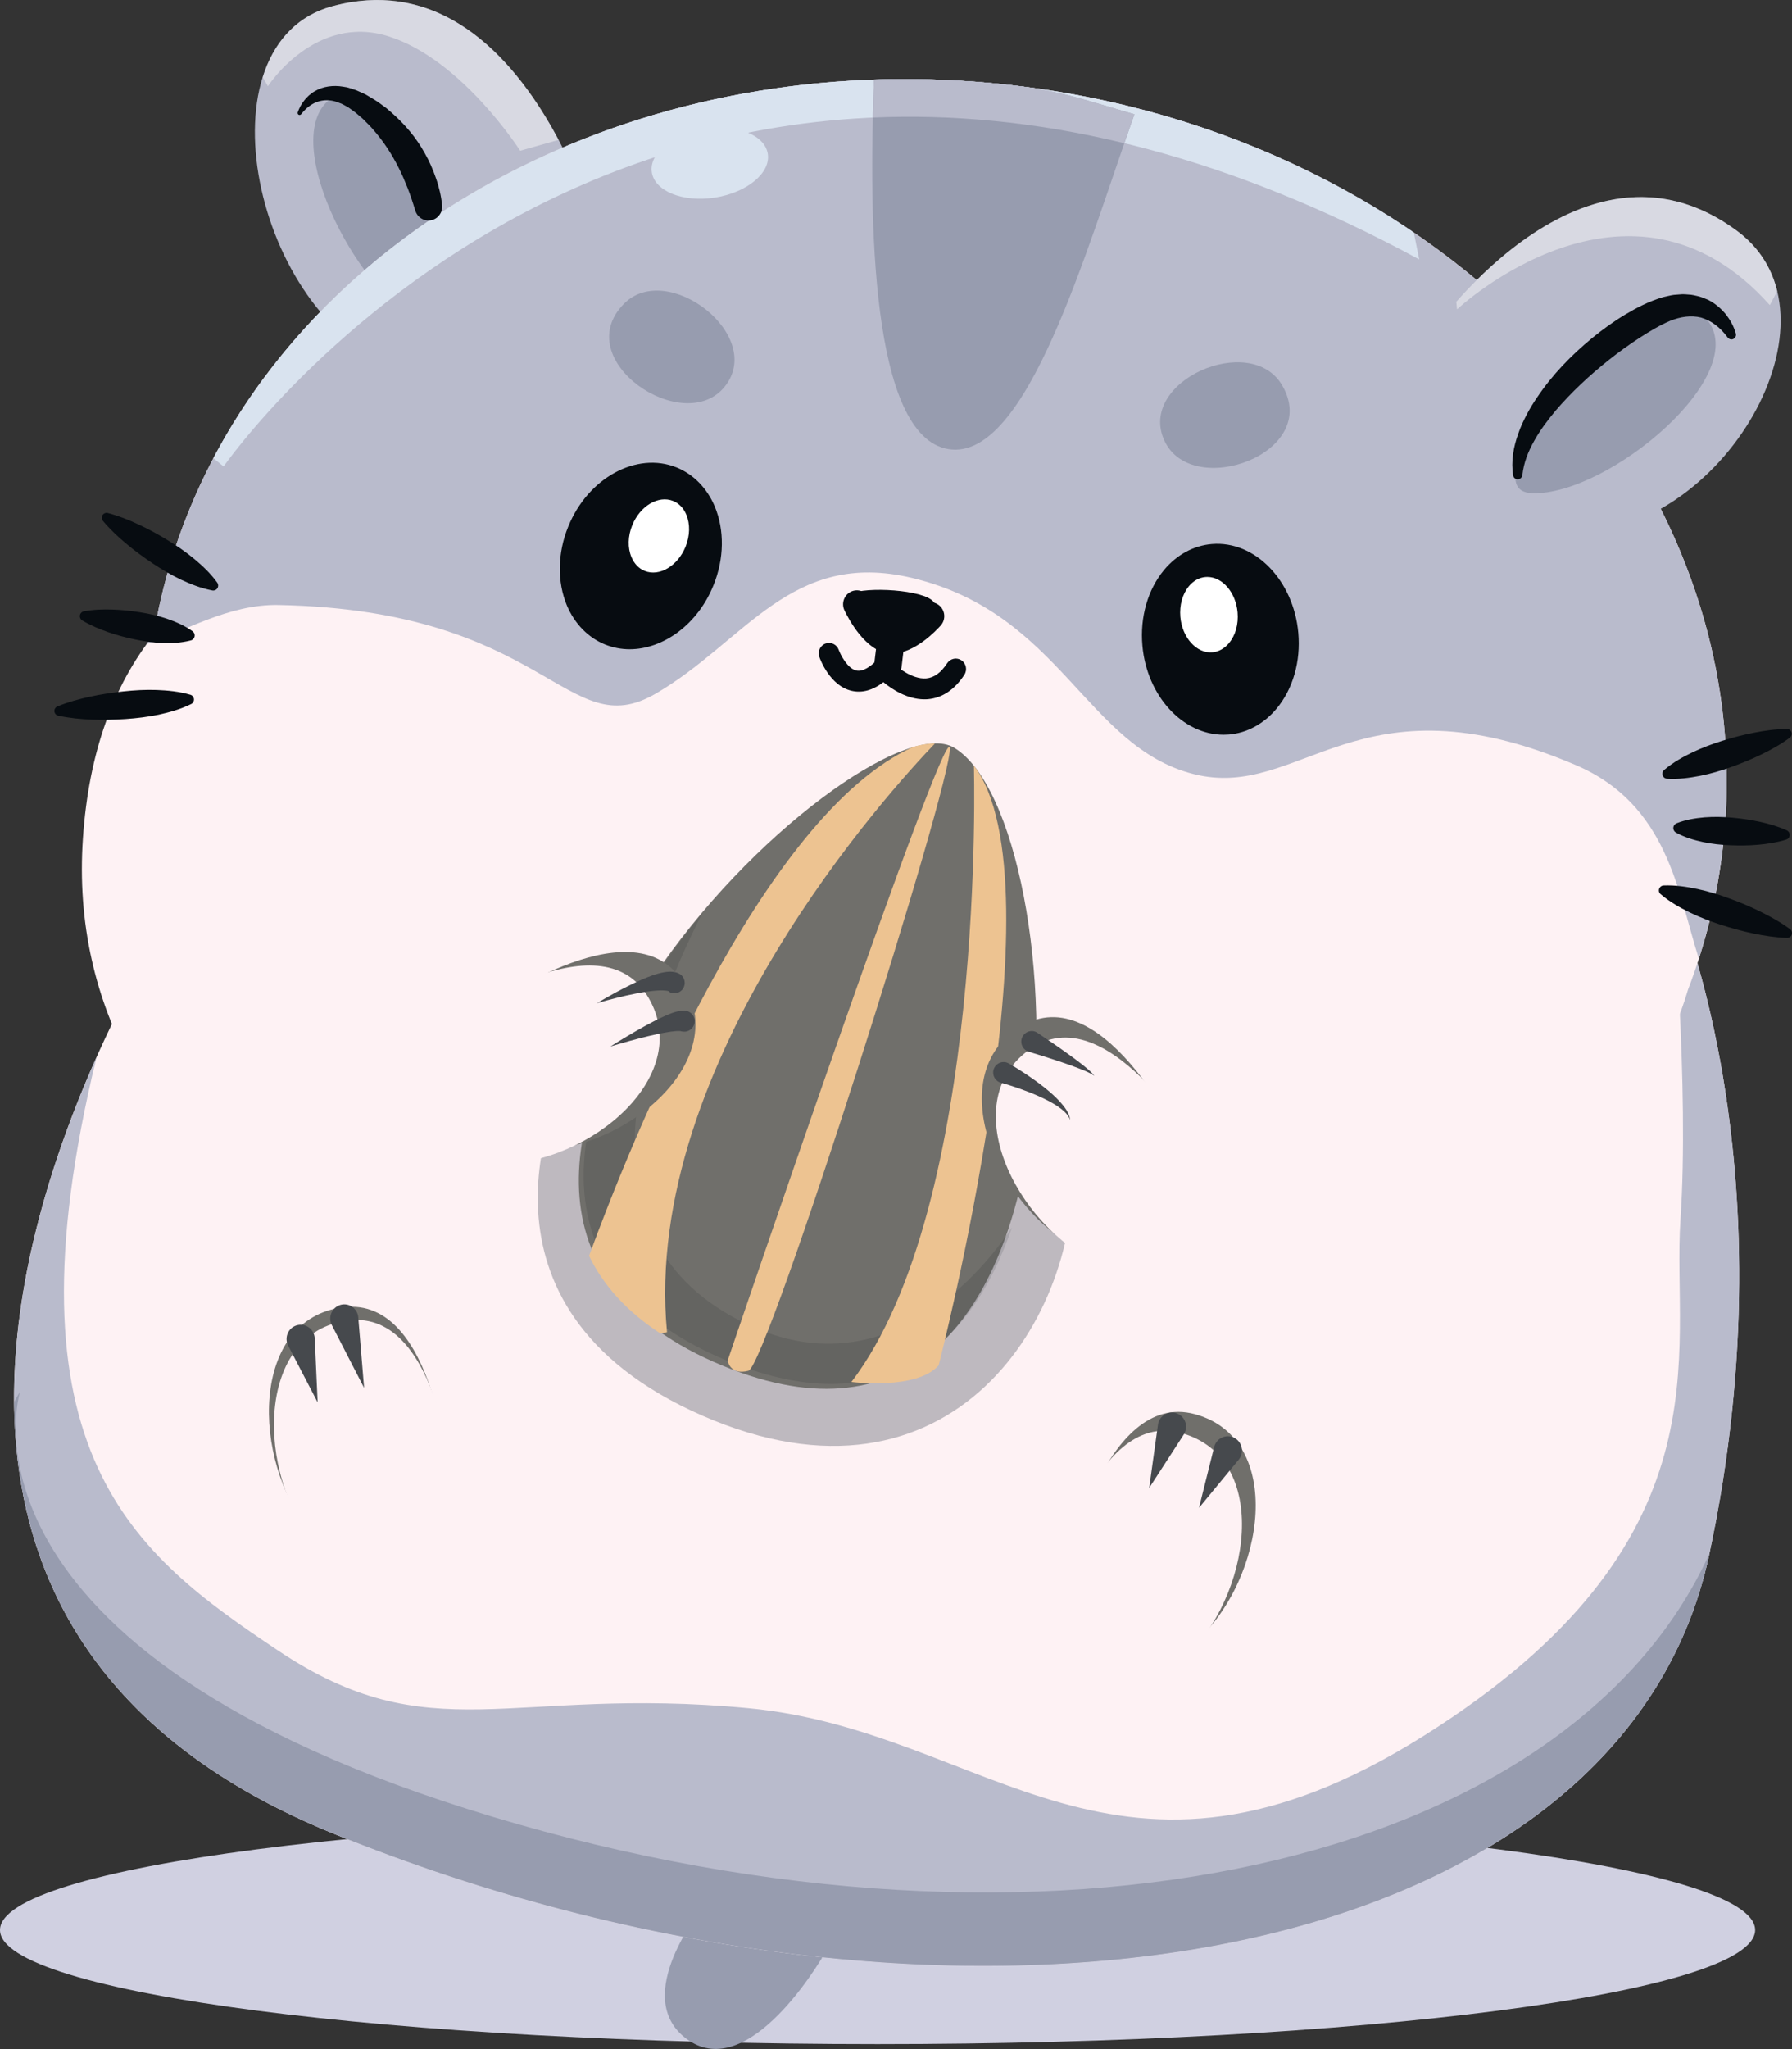 <svg width="28" height="32" viewBox="0 0 28 32" fill="none" xmlns="http://www.w3.org/2000/svg">
<rect x="0" y="0" width="28" height="32" fill="#333333" stroke="none"/>
<path d="M13.712 31.922C21.285 31.922 27.424 31.124 27.424 30.14C27.424 29.156 21.285 28.358 13.712 28.358C6.139 28.358 -0 29.156 -0 30.14C-0 31.124 6.139 31.922 13.712 31.922Z" fill="#D0D0E1"/>
<path d="M10.978 29.792C10.978 29.792 9.836 31.184 10.731 31.843C11.626 32.501 12.688 30.879 12.966 30.366" fill="#979CAF"/>
<path d="M9.37 3.763C9.37 3.763 8.174 -0.703 5.197 0.096C3.057 0.669 3.967 4.941 6.203 5.747" fill="#B9BBCC"/>
<path d="M5.197 0.096C4.627 0.248 4.276 0.664 4.106 1.206L4.186 1.346C4.186 1.346 4.922 0.206 6.07 0.567C7.217 0.927 8.128 2.354 8.128 2.354L8.728 2.184C8.092 0.988 6.955 -0.376 5.197 0.096Z" fill="#F8F8F8" fill-opacity="0.5"/>
<path d="M5.271 1.481C4.231 1.959 5.565 4.638 6.666 5.088C7.767 5.537 6.312 1.004 5.271 1.481Z" fill="#979CAF"/>
<path d="M2.8 14.107C2.8 14.107 -4.385 24.75 5.224 28.64C14.832 32.53 25.303 30.825 26.704 24.285C28.034 18.08 26.121 13.884 26.121 13.884" fill="#FEF2F4"/>
<path d="M26.705 24.285C28.034 18.08 26.121 13.884 26.121 13.884C26.121 13.884 26.398 16.986 26.257 19.05C26.117 21.114 27.059 24.079 22.255 27.102C17.452 30.125 15.442 27.029 11.695 26.676C7.948 26.323 6.738 27.379 4.333 25.768C2.114 24.282 -0.002 22.714 1.509 16.509C0.002 19.883 -1.503 25.916 5.224 28.64C14.832 32.53 25.304 30.825 26.705 24.285Z" fill="#B9BBCC"/>
<path d="M0.221 21.894C0.24 24.48 1.406 27.093 5.224 28.639C14.832 32.529 25.304 30.823 26.705 24.284C26.707 24.276 26.708 24.269 26.71 24.262C24.493 29.132 16.37 30.976 7.701 28.373C-0.973 25.77 0.314 21.73 0.314 21.73L0.221 21.894Z" fill="#979CAF"/>
<path d="M24.928 17.971C25.625 17.167 26.126 16.309 26.377 15.449C26.653 14.731 26.84 13.973 26.926 13.183C27.558 7.396 22.564 2.088 15.773 1.326C9.183 0.587 3.323 4.399 2.403 9.912C1.776 10.702 1.388 11.741 1.296 13.089C0.932 18.401 6.581 21.553 13.16 22.291C13.764 22.359 14.365 22.384 14.961 22.37C19.068 22.415 22.752 20.703 24.928 17.971Z" fill="#FEF2F4"/>
<path d="M8.771 17.015C8.771 17.015 7.071 20.4 10.973 22.107C14.876 23.815 16.901 20.538 16.76 18.11L8.771 17.015Z" fill="#BEB9BF"/>
<path d="M13.864 10.095C13.864 10.095 13.041 9.282 13.481 9.226C13.921 9.171 14.774 9.276 14.582 9.527C14.309 9.88 13.957 10.216 13.864 10.095Z" fill="#070C11"/>
<path d="M15.772 1.326C9.182 0.587 3.322 4.399 2.402 9.912C2.364 9.96 2.326 10.009 2.29 10.06C2.862 9.868 3.569 9.433 4.35 9.448C8.563 9.529 8.849 11.646 10.246 10.832C11.644 10.019 12.359 8.573 14.254 9.026C16.576 9.581 16.968 11.661 18.649 12.088C20.33 12.514 21.202 10.487 24.622 11.948C26.063 12.564 26.215 13.937 26.544 14.971C26.728 14.397 26.858 13.8 26.926 13.183C27.557 7.396 22.563 2.088 15.772 1.326Z" fill="#B9BBCC"/>
<path d="M15.771 1.326C10.351 0.718 5.424 3.19 3.334 7.155L3.494 7.285C3.494 7.285 10.219 -2.427 22.175 4.051L22.091 3.632C20.316 2.421 18.154 1.593 15.771 1.326Z" fill="#D9E3EF"/>
<path d="M15.772 1.326C15.057 1.246 14.35 1.219 13.657 1.243C13.571 3.43 13.607 6.82 14.821 7.014C16.043 7.21 16.966 3.921 17.725 1.785C16.966 1.569 16.59 1.418 15.772 1.326Z" fill="#979CAF"/>
<path d="M15.09 1.267C14.97 1.259 14.85 1.251 14.731 1.246C14.669 1.244 14.608 1.243 14.546 1.241C14.436 1.238 14.325 1.235 14.215 1.234C14.15 1.234 14.086 1.236 14.021 1.236C13.916 1.237 13.81 1.238 13.705 1.241C13.689 1.241 13.673 1.243 13.657 1.243C13.649 1.433 13.643 1.632 13.638 1.836C14.848 1.783 16.159 1.896 17.567 2.236C17.621 2.081 17.673 1.93 17.725 1.784C17.045 1.59 16.671 1.449 16.013 1.356C15.933 1.346 15.853 1.334 15.772 1.325C15.597 1.306 15.423 1.29 15.25 1.276C15.197 1.272 15.144 1.27 15.09 1.267Z" fill="#B9BBCC"/>
<path d="M11.436 21.385C5.002 18.916 13.421 10.784 14.909 11.677C16.828 12.829 17.268 23.622 11.436 21.385Z" fill="#706F6B"/>
<g opacity="0.48">
<g opacity="0.48">
<path opacity="0.48" d="M15.812 19.17C15.086 20.253 13.457 21.786 11.314 20.487C8.826 18.979 10.279 15.633 10.971 14.265C9.01 16.634 7.832 19.897 11.511 21.309C13.852 22.206 15.182 21.004 15.812 19.17Z" fill="#070C11"/>
</g>
</g>
<path d="M11.37 21.246C11.37 21.246 14.78 11.208 14.84 11.682C14.901 12.157 11.987 21.331 11.694 21.407C11.4 21.483 11.37 21.246 11.37 21.246Z" fill="#EDC391"/>
<path d="M15.217 11.956C15.217 11.956 15.419 18.812 13.303 21.582C13.303 21.582 14.319 21.713 14.666 21.323C14.666 21.323 16.617 13.8 15.217 11.956Z" fill="#EDC391"/>
<path d="M14.275 11.661C11.898 12.724 9.838 17.881 9.204 19.612C9.422 20.063 9.783 20.475 10.321 20.826L10.422 20.804C10.021 16.572 13.958 12.287 14.61 11.609C14.51 11.61 14.398 11.627 14.275 11.661Z" fill="#EDC391"/>
<path d="M22.282 5.308C22.282 5.308 24.657 1.767 27.143 3.607C28.929 4.929 26.891 8.396 24.517 8.323" fill="#B9BBCC"/>
<path d="M27.653 4.765L27.769 4.547C27.681 4.183 27.48 3.857 27.143 3.607C25.326 2.262 23.569 3.792 22.754 4.713L22.766 4.831C22.766 4.831 25.459 2.304 27.653 4.765Z" fill="#F8F8F8" fill-opacity="0.5"/>
<path d="M8.915 8.239C9.216 7.497 9.951 7.093 10.558 7.337C11.164 7.581 11.412 8.381 11.112 9.124C10.812 9.866 10.077 10.271 9.47 10.026C8.863 9.782 8.615 8.982 8.915 8.239Z" fill="#070C11"/>
<path d="M9.838 10.139C9.708 10.139 9.579 10.115 9.454 10.065C9.19 9.958 8.979 9.742 8.858 9.456C8.704 9.087 8.71 8.638 8.878 8.225L8.914 8.24L8.878 8.225C9.186 7.463 9.946 7.048 10.572 7.3C10.836 7.407 11.047 7.623 11.168 7.909C11.322 8.278 11.316 8.727 11.148 9.14C10.902 9.751 10.364 10.139 9.838 10.139ZM10.187 7.307C9.693 7.307 9.186 7.676 8.952 8.255C8.792 8.649 8.785 9.075 8.932 9.424C9.044 9.691 9.24 9.891 9.484 9.99C10.069 10.226 10.783 9.831 11.075 9.11C11.234 8.716 11.241 8.29 11.094 7.941C10.983 7.674 10.787 7.474 10.543 7.375C10.428 7.329 10.308 7.307 10.187 7.307Z" fill="#070C11"/>
<path d="M9.846 8.188C9.975 7.867 10.282 7.689 10.53 7.789C10.778 7.889 10.875 8.229 10.745 8.55C10.616 8.87 10.309 9.048 10.061 8.948C9.813 8.848 9.716 8.508 9.846 8.188Z" fill="white"/>
<path d="M10.204 9.013C10.151 9.013 10.098 9.004 10.047 8.983C9.937 8.939 9.852 8.851 9.801 8.73C9.732 8.566 9.736 8.364 9.812 8.175C9.949 7.837 10.277 7.649 10.543 7.756C10.653 7.801 10.739 7.888 10.79 8.01C10.859 8.174 10.854 8.376 10.778 8.565C10.667 8.838 10.431 9.013 10.204 9.013ZM9.879 8.202C9.81 8.373 9.805 8.555 9.867 8.701C9.91 8.804 9.982 8.879 10.074 8.916C10.304 9.008 10.59 8.838 10.712 8.537C10.781 8.366 10.785 8.184 10.724 8.038C10.681 7.934 10.609 7.86 10.517 7.823C10.287 7.731 10.001 7.901 9.879 8.202Z" fill="#070C11"/>
<path d="M26.654 4.969C27.417 5.83 25.13 7.739 23.943 7.702C22.756 7.665 25.892 4.108 26.654 4.969Z" fill="#979CAF"/>
<path d="M26.989 5.263C26.938 5.193 26.87 5.122 26.8 5.071C26.731 5.018 26.654 4.982 26.578 4.959C26.422 4.921 26.26 4.945 26.099 5.009C25.943 5.074 25.773 5.175 25.613 5.279C25.452 5.384 25.294 5.497 25.142 5.618C24.838 5.859 24.551 6.126 24.3 6.42C24.178 6.568 24.061 6.721 23.97 6.888C23.876 7.053 23.808 7.229 23.787 7.418L23.786 7.421C23.781 7.461 23.745 7.49 23.706 7.485C23.673 7.481 23.648 7.456 23.643 7.425C23.607 7.205 23.648 6.978 23.722 6.774C23.757 6.671 23.803 6.573 23.853 6.478C23.902 6.382 23.959 6.291 24.019 6.203C24.257 5.849 24.553 5.546 24.877 5.279C25.039 5.147 25.209 5.023 25.391 4.914C25.573 4.805 25.758 4.709 25.982 4.641C26.039 4.629 26.095 4.613 26.153 4.605L26.243 4.598C26.272 4.595 26.302 4.593 26.332 4.596C26.363 4.598 26.393 4.6 26.423 4.603C26.453 4.606 26.484 4.615 26.513 4.621C26.573 4.632 26.631 4.659 26.686 4.681C26.797 4.736 26.889 4.816 26.963 4.905C27.035 4.997 27.089 5.092 27.122 5.208C27.133 5.246 27.111 5.287 27.072 5.298C27.043 5.306 27.012 5.294 26.995 5.271L26.989 5.263Z" fill="#070C11"/>
<path d="M4.652 1.754C4.676 1.686 4.709 1.626 4.753 1.57C4.774 1.541 4.801 1.516 4.827 1.49C4.856 1.468 4.884 1.442 4.917 1.425C5.047 1.346 5.213 1.328 5.359 1.353C5.397 1.358 5.434 1.365 5.468 1.377C5.502 1.389 5.539 1.399 5.573 1.412C5.636 1.441 5.707 1.467 5.765 1.506C5.825 1.542 5.887 1.577 5.942 1.619C5.999 1.659 6.055 1.701 6.106 1.748C6.317 1.931 6.504 2.148 6.639 2.396C6.709 2.518 6.765 2.648 6.811 2.781C6.835 2.847 6.854 2.915 6.871 2.985C6.888 3.056 6.899 3.12 6.908 3.205C6.92 3.324 6.834 3.431 6.716 3.443C6.613 3.453 6.52 3.388 6.49 3.292L6.483 3.269C6.469 3.226 6.451 3.164 6.432 3.11C6.414 3.055 6.393 2.999 6.372 2.944C6.328 2.834 6.283 2.725 6.229 2.62C6.123 2.409 5.994 2.209 5.837 2.031C5.799 1.985 5.757 1.943 5.714 1.901C5.673 1.856 5.628 1.82 5.583 1.782C5.561 1.762 5.538 1.744 5.515 1.729L5.445 1.679C5.421 1.664 5.396 1.652 5.372 1.638C5.347 1.623 5.322 1.613 5.297 1.605C5.197 1.563 5.092 1.552 4.987 1.581C4.883 1.608 4.782 1.685 4.708 1.781L4.705 1.784C4.695 1.797 4.675 1.8 4.662 1.789C4.652 1.781 4.648 1.767 4.652 1.754Z" fill="#070C11"/>
<path d="M7.532 15.786C7.532 15.786 9.863 14.077 10.66 15.321C11.458 16.564 9.786 17.975 8.324 17.971" fill="#706F6B"/>
<path d="M6.974 15.996C6.974 15.996 9.304 14.288 10.102 15.531C10.899 16.775 9.228 18.186 7.766 18.181" fill="#FEF2F4"/>
<path d="M18.517 17.941C18.517 17.941 17.295 15.305 16.002 16.002C14.71 16.699 15.498 18.752 16.779 19.465" fill="#706F6B"/>
<path d="M20.031 6.013C20.661 7.077 18.623 7.812 18.194 6.882C17.764 5.953 19.537 5.179 20.031 6.013Z" fill="#979CAF"/>
<path d="M9.747 4.746C8.884 5.626 10.687 6.834 11.325 6.036C11.962 5.239 10.425 4.056 9.747 4.746Z" fill="#979CAF"/>
<path d="M16.653 24.549C16.653 24.549 17.253 21.701 18.669 22.084C20.084 22.467 19.776 24.647 18.688 25.635" fill="#706F6B"/>
<path d="M16.439 24.843C16.439 24.843 17.039 21.995 18.454 22.378C19.869 22.762 19.562 24.942 18.474 25.929" fill="#FEF2F4"/>
<path d="M19.354 22.796L18.734 23.548L18.971 22.598C19.001 22.479 19.121 22.406 19.239 22.436C19.357 22.466 19.429 22.588 19.399 22.707C19.391 22.74 19.375 22.771 19.354 22.796Z" fill="#46494D"/>
<path d="M18.496 22.403L17.956 23.237L18.093 22.25C18.11 22.128 18.222 22.043 18.342 22.06C18.463 22.077 18.547 22.19 18.53 22.312C18.525 22.345 18.513 22.376 18.496 22.403Z" fill="#46494D"/>
<path d="M7.02 23.141C7.02 23.141 6.82 20.236 5.366 20.415C3.911 20.594 3.914 22.797 4.856 23.928" fill="#706F6B"/>
<path d="M7.099 23.347C7.099 23.347 6.899 20.442 5.444 20.621C3.99 20.8 3.993 23.003 4.934 24.134" fill="#FEF2F4"/>
<path d="M5.598 20.573L5.689 21.674L5.185 20.694C5.129 20.585 5.171 20.451 5.278 20.395C5.386 20.338 5.518 20.38 5.574 20.489C5.588 20.515 5.596 20.544 5.598 20.573Z" fill="#46494D"/>
<path d="M4.918 20.901L4.963 21.9L4.503 21.015C4.446 20.906 4.488 20.771 4.595 20.714C4.703 20.657 4.836 20.699 4.893 20.808C4.908 20.837 4.916 20.87 4.918 20.901Z" fill="#46494D"/>
<path d="M9.537 16.343C9.709 16.235 9.884 16.13 10.063 16.031C10.153 15.982 10.243 15.933 10.339 15.889C10.387 15.866 10.435 15.844 10.488 15.825C10.514 15.815 10.542 15.806 10.574 15.798C10.6 15.789 10.646 15.784 10.688 15.783C10.778 15.781 10.852 15.853 10.854 15.943C10.856 16.034 10.786 16.109 10.696 16.111C10.69 16.111 10.684 16.111 10.678 16.11L10.649 16.107C10.642 16.107 10.637 16.1 10.614 16.101L10.585 16.101L10.552 16.103C10.508 16.106 10.459 16.114 10.412 16.122C10.316 16.138 10.218 16.16 10.121 16.183C9.926 16.23 9.731 16.285 9.537 16.343Z" fill="#46494D"/>
<path d="M9.326 15.667C9.51 15.557 9.698 15.453 9.894 15.359C9.993 15.312 10.093 15.268 10.2 15.23C10.254 15.212 10.31 15.195 10.373 15.184C10.404 15.178 10.439 15.174 10.477 15.174C10.518 15.177 10.564 15.178 10.626 15.213C10.701 15.263 10.721 15.364 10.672 15.439C10.623 15.514 10.523 15.535 10.448 15.485C10.465 15.492 10.458 15.483 10.447 15.478C10.432 15.474 10.414 15.47 10.392 15.469C10.349 15.465 10.3 15.466 10.251 15.47C10.151 15.478 10.048 15.494 9.945 15.514C9.738 15.554 9.531 15.607 9.326 15.667Z" fill="#46494D"/>
<path d="M13.935 10.208C13.929 10.208 13.923 10.208 13.917 10.207C13.527 10.194 13.246 9.641 13.194 9.53C13.143 9.422 13.189 9.292 13.296 9.24C13.403 9.189 13.531 9.234 13.582 9.343C13.682 9.553 13.858 9.77 13.931 9.773C13.933 9.773 13.934 9.773 13.935 9.773C14.054 9.773 14.268 9.602 14.38 9.477C14.459 9.387 14.595 9.38 14.683 9.461C14.771 9.541 14.779 9.678 14.699 9.768C14.633 9.842 14.29 10.208 13.935 10.208Z" fill="#070C11"/>
<path d="M13.875 10.6C13.866 10.6 13.858 10.599 13.849 10.598C13.731 10.584 13.647 10.475 13.661 10.356L13.707 9.98C13.721 9.861 13.828 9.776 13.946 9.79C14.064 9.805 14.148 9.913 14.133 10.033L14.088 10.408C14.075 10.519 13.982 10.6 13.875 10.6Z" fill="#070C11"/>
<path d="M14.442 10.921C14.176 10.921 13.937 10.764 13.803 10.653C13.636 10.781 13.469 10.826 13.306 10.788C12.97 10.71 12.818 10.304 12.802 10.258C12.772 10.173 12.816 10.08 12.9 10.05C12.983 10.02 13.075 10.064 13.105 10.148C13.132 10.222 13.239 10.438 13.379 10.471C13.486 10.495 13.608 10.402 13.692 10.319C13.723 10.288 13.765 10.271 13.808 10.272C13.852 10.273 13.893 10.292 13.922 10.324C13.999 10.405 14.247 10.613 14.473 10.594C14.596 10.583 14.703 10.505 14.799 10.358C14.849 10.283 14.948 10.262 15.023 10.312C15.097 10.361 15.117 10.463 15.068 10.538C14.915 10.771 14.724 10.899 14.499 10.919C14.48 10.921 14.461 10.921 14.442 10.921Z" fill="#070C11"/>
<path d="M11.175 3.085C11.675 3.005 12.043 2.7 11.997 2.403C11.951 2.106 11.507 1.931 11.007 2.01C10.506 2.09 10.138 2.395 10.185 2.692C10.231 2.988 10.674 3.164 11.175 3.085Z" fill="#D9E3EF"/>
<path d="M3.318 9.221C3.14 9.187 2.981 9.123 2.827 9.052C2.673 8.978 2.528 8.893 2.387 8.799C2.247 8.705 2.11 8.606 1.979 8.496C1.848 8.387 1.722 8.27 1.608 8.134C1.581 8.102 1.585 8.054 1.617 8.027C1.636 8.01 1.662 8.005 1.684 8.011C1.855 8.056 2.014 8.12 2.168 8.192C2.323 8.264 2.471 8.345 2.615 8.433C2.759 8.52 2.899 8.616 3.03 8.724C3.161 8.833 3.287 8.95 3.394 9.098C3.419 9.133 3.412 9.182 3.378 9.207C3.36 9.22 3.338 9.225 3.318 9.221Z" fill="#070C11"/>
<path d="M2.983 10.001C2.829 10.041 2.683 10.046 2.537 10.042C2.392 10.036 2.249 10.016 2.109 9.986C1.968 9.957 1.828 9.92 1.69 9.872C1.553 9.824 1.417 9.768 1.285 9.689C1.249 9.667 1.237 9.619 1.258 9.583C1.27 9.563 1.29 9.55 1.311 9.546C1.462 9.519 1.609 9.514 1.754 9.519C1.899 9.523 2.043 9.538 2.185 9.561C2.327 9.583 2.468 9.615 2.605 9.661C2.743 9.709 2.879 9.766 3.009 9.858C3.044 9.884 3.053 9.933 3.028 9.969C3.016 9.986 3 9.996 2.983 10.001Z" fill="#070C11"/>
<path d="M2.988 10.994C2.821 11.077 2.65 11.123 2.479 11.161C2.307 11.196 2.134 11.217 1.961 11.229C1.787 11.24 1.613 11.245 1.438 11.238C1.263 11.231 1.087 11.215 0.909 11.176C0.868 11.168 0.843 11.127 0.851 11.086C0.857 11.061 0.874 11.041 0.896 11.032C1.065 10.963 1.236 10.917 1.407 10.88C1.579 10.842 1.751 10.817 1.924 10.798C2.097 10.779 2.271 10.769 2.446 10.775C2.621 10.782 2.797 10.798 2.976 10.85C3.016 10.862 3.04 10.905 3.028 10.946C3.022 10.968 3.007 10.985 2.988 10.994Z" fill="#070C11"/>
<path d="M26.002 12.024C26.141 11.906 26.291 11.823 26.444 11.749C26.598 11.676 26.756 11.617 26.917 11.567C27.078 11.517 27.241 11.474 27.407 11.442C27.574 11.41 27.743 11.386 27.92 11.384C27.962 11.383 27.996 11.417 27.996 11.459C27.996 11.485 27.984 11.507 27.965 11.521C27.822 11.626 27.672 11.709 27.519 11.783C27.366 11.858 27.209 11.921 27.05 11.978C26.892 12.035 26.73 12.083 26.564 12.116C26.397 12.148 26.228 12.172 26.047 12.161C26.005 12.159 25.972 12.122 25.975 12.079C25.976 12.057 25.986 12.037 26.002 12.024Z" fill="#070C11"/>
<path d="M26.196 12.857C26.343 12.799 26.489 12.777 26.634 12.764C26.779 12.753 26.923 12.756 27.066 12.769C27.209 12.782 27.352 12.802 27.494 12.833C27.637 12.864 27.778 12.904 27.918 12.967C27.957 12.985 27.974 13.031 27.957 13.07C27.948 13.091 27.93 13.106 27.909 13.112C27.762 13.157 27.617 13.179 27.472 13.192C27.327 13.205 27.183 13.206 27.039 13.2C26.895 13.195 26.752 13.18 26.61 13.15C26.468 13.119 26.326 13.079 26.187 13.002C26.149 12.981 26.134 12.933 26.155 12.894C26.164 12.877 26.179 12.864 26.196 12.857Z" fill="#070C11"/>
<path d="M25.994 13.828C26.18 13.821 26.354 13.848 26.526 13.884C26.697 13.921 26.864 13.972 27.027 14.033C27.191 14.093 27.352 14.16 27.509 14.238C27.667 14.316 27.822 14.402 27.969 14.51C28.003 14.534 28.01 14.582 27.986 14.616C27.971 14.636 27.947 14.648 27.923 14.647C27.741 14.641 27.567 14.614 27.395 14.578C27.223 14.542 27.055 14.495 26.889 14.442C26.724 14.389 26.561 14.326 26.403 14.25C26.245 14.172 26.091 14.086 25.948 13.965C25.915 13.938 25.911 13.889 25.938 13.856C25.952 13.838 25.973 13.829 25.994 13.828Z" fill="#070C11"/>
<path d="M20.246 9.886C20.175 9.087 19.59 8.482 18.939 8.535C18.288 8.588 17.818 9.279 17.89 10.078C17.961 10.877 18.546 11.482 19.197 11.429C19.848 11.376 20.318 10.685 20.246 9.886Z" fill="#070C11"/>
<path d="M19.118 11.474C18.48 11.474 17.92 10.869 17.85 10.083C17.81 9.638 17.934 9.207 18.189 8.9C18.387 8.663 18.652 8.519 18.936 8.496C19.609 8.441 20.213 9.064 20.286 9.884C20.326 10.329 20.202 10.76 19.947 11.066C19.748 11.304 19.483 11.448 19.2 11.471C19.172 11.473 19.145 11.474 19.118 11.474ZM19.018 8.573C18.993 8.573 18.967 8.575 18.942 8.577C18.68 8.598 18.434 8.731 18.25 8.953C18.008 9.243 17.892 9.652 17.929 10.076C17.998 10.852 18.566 11.441 19.194 11.39C19.456 11.369 19.701 11.236 19.886 11.014C20.127 10.724 20.244 10.315 20.207 9.891C20.14 9.147 19.615 8.573 19.018 8.573Z" fill="#070C11"/>
<path d="M19.372 9.558C19.342 9.213 19.101 8.951 18.834 8.973C18.568 8.995 18.377 9.292 18.407 9.636C18.438 9.981 18.679 10.243 18.946 10.221C19.212 10.2 19.403 9.903 19.372 9.558Z" fill="white"/>
<path d="M18.915 10.26C18.643 10.26 18.403 9.991 18.372 9.641C18.354 9.438 18.409 9.244 18.522 9.108C18.606 9.007 18.713 8.948 18.832 8.939C19.118 8.914 19.376 9.193 19.408 9.556C19.426 9.759 19.372 9.954 19.258 10.09C19.174 10.191 19.067 10.249 18.949 10.259C18.938 10.26 18.926 10.26 18.915 10.26ZM18.865 9.01C18.856 9.01 18.847 9.01 18.837 9.011C18.738 9.019 18.648 9.069 18.577 9.154C18.476 9.276 18.427 9.451 18.443 9.635C18.472 9.959 18.696 10.207 18.943 10.187C19.042 10.178 19.132 10.129 19.203 10.043C19.305 9.922 19.353 9.746 19.337 9.563C19.309 9.251 19.101 9.01 18.865 9.01Z" fill="#070C11"/>
<path d="M18.794 18.083C18.794 18.083 17.361 15.558 16.13 16.361C14.899 17.164 15.851 19.144 17.186 19.747" fill="#FEF2F4"/>
<path d="M15.761 16.607C15.861 16.664 15.952 16.722 16.045 16.784C16.137 16.846 16.227 16.91 16.314 16.979C16.4 17.048 16.485 17.121 16.56 17.203C16.633 17.285 16.709 17.38 16.722 17.491C16.683 17.388 16.594 17.324 16.509 17.266C16.42 17.209 16.326 17.162 16.23 17.119C16.134 17.076 16.036 17.038 15.937 17.003C15.838 16.968 15.735 16.935 15.638 16.909C15.552 16.885 15.5 16.795 15.524 16.707C15.547 16.62 15.636 16.568 15.723 16.591C15.736 16.595 15.749 16.601 15.761 16.607Z" fill="#46494D"/>
<path d="M16.21 16.129C16.366 16.233 16.519 16.337 16.67 16.446C16.746 16.5 16.821 16.555 16.895 16.613C16.966 16.671 17.044 16.727 17.1 16.802C17.026 16.748 16.939 16.718 16.855 16.684C16.77 16.651 16.683 16.62 16.597 16.591C16.424 16.532 16.249 16.477 16.075 16.425L16.074 16.424C15.988 16.399 15.939 16.307 15.964 16.22C15.99 16.132 16.081 16.082 16.167 16.108C16.182 16.113 16.197 16.12 16.21 16.129Z" fill="#46494D"/>
</svg>
